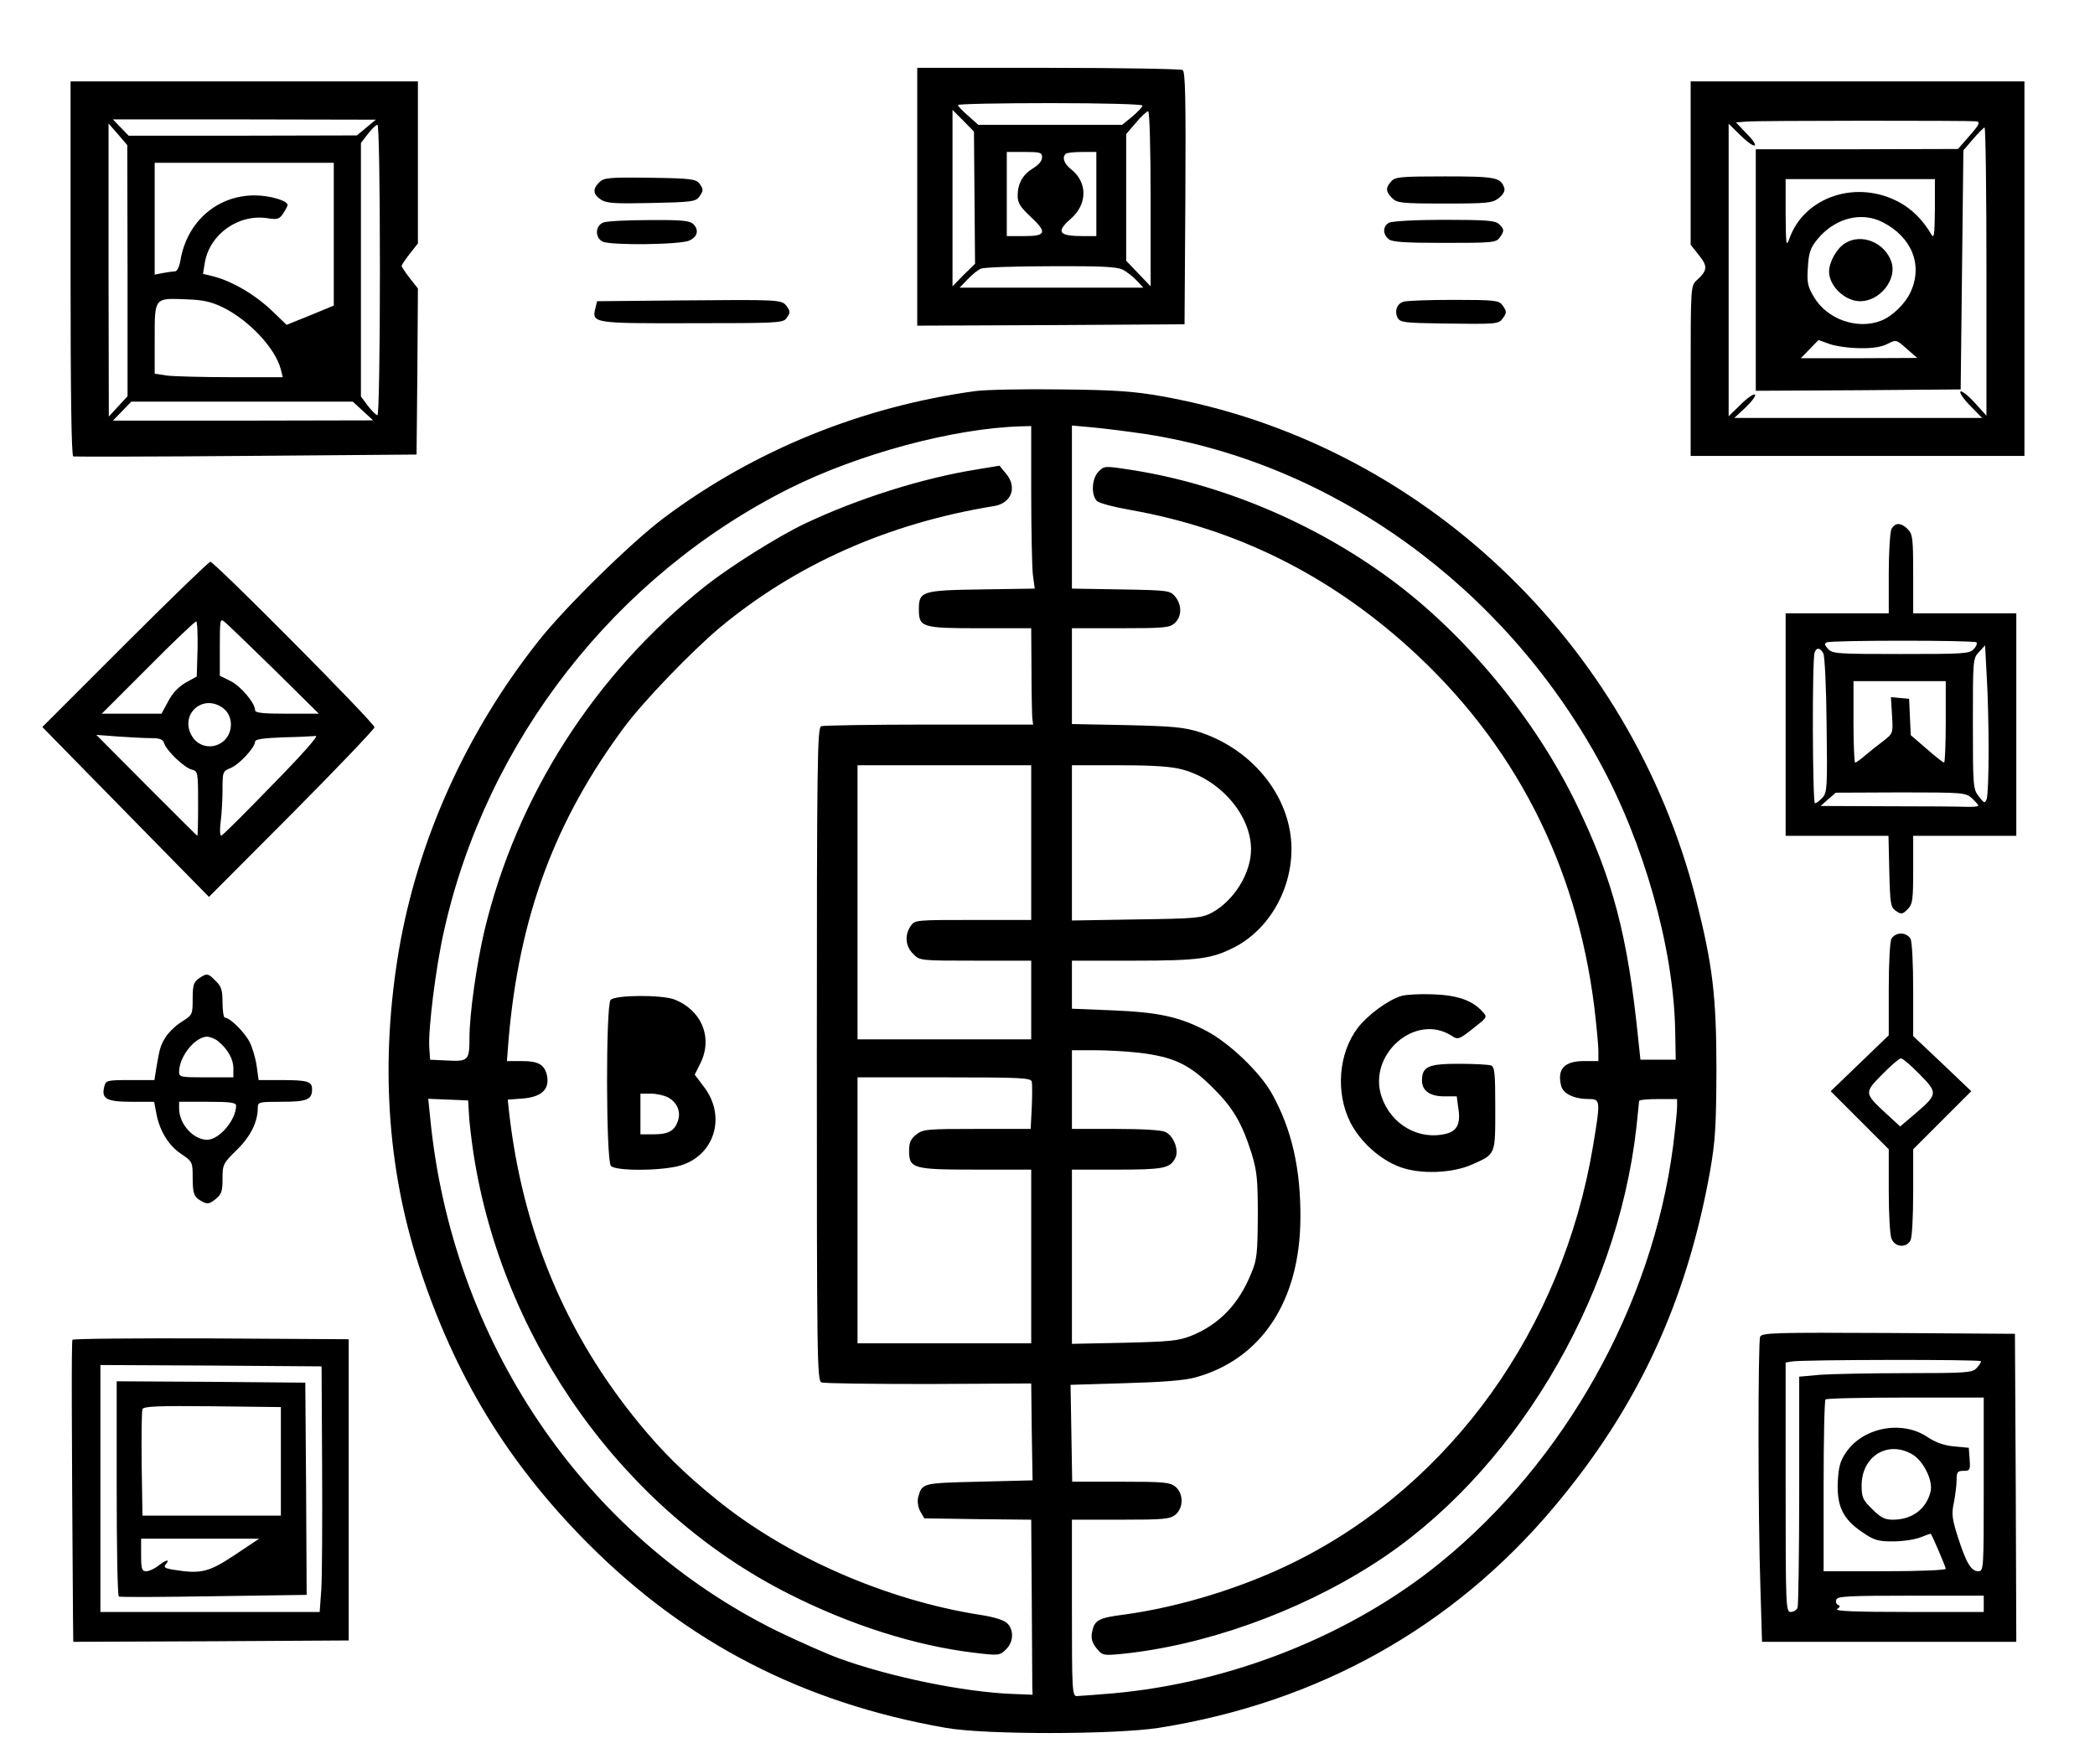<?xml version="1.0" standalone="no"?>
<!DOCTYPE svg PUBLIC "-//W3C//DTD SVG 20010904//EN"
 "http://www.w3.org/TR/2001/REC-SVG-20010904/DTD/svg10.dtd">
<svg version="1.0" xmlns="http://www.w3.org/2000/svg"
 width="772pt" height="650pt" viewBox="0 0 772 650"
 preserveAspectRatio="xMidYMid meet">
<g transform="translate(0,650) scale(0.1,-0.1)"
fill="#000000" stroke="none">
<path d="M3380 5775 l0 -475 493 2 492 3 3 464 c2 365 0 466 -10 473 -7 4
-230 8 -495 8 l-483 0 0 -475z m830 336 c0 -5 -17 -23 -37 -40 l-38 -31 -265
0 -265 0 -37 33 c-21 18 -38 36 -38 40 0 4 153 7 340 7 202 0 340 -4 340 -9z
m-619 -340 l2 -243 -42 -41 -41 -42 0 325 0 325 40 -40 39 -40 2 -244z m649
-3 l0 -323 -45 47 -45 47 0 234 0 233 36 42 c19 23 40 42 45 42 5 0 9 -132 9
-322z m-400 152 c0 -13 -13 -28 -33 -40 -38 -23 -57 -56 -57 -102 0 -25 10
-41 45 -74 65 -60 61 -74 -20 -74 l-65 0 0 155 0 155 65 0 c59 0 65 -2 65 -20z
m200 -135 l0 -155 -49 0 c-90 0 -101 15 -45 64 62 54 62 135 0 183 -25 20 -33
43 -19 56 3 4 30 7 60 7 l53 0 0 -155z m98 -279 c15 -8 38 -26 51 -40 l24 -26
-338 0 -339 0 30 31 c16 17 38 35 49 39 11 5 127 9 258 9 186 1 244 -2 265
-13z"/>
<path d="M260 5511 c0 -450 3 -690 10 -693 5 -1 292 -1 637 2 l628 5 3 306 2
306 -30 38 c-16 21 -30 41 -30 45 0 4 14 24 30 45 l30 38 0 298 0 299 -640 0
-640 0 0 -689z m1090 519 l-35 -29 -421 -1 -420 0 -29 30 -29 30 485 0 484 -1
-35 -29z m-880 -528 l0 -462 -35 -38 -34 -37 -1 540 0 540 35 -40 34 -40 1
-463z m930 3 c0 -302 -4 -535 -9 -535 -5 0 -20 15 -35 34 l-26 35 0 467 0 467
26 34 c14 18 29 33 35 33 5 0 9 -204 9 -535z m-170 132 l0 -263 -87 -36 -87
-35 -55 53 c-61 58 -141 105 -209 124 l-44 11 7 42 c18 104 123 179 230 163
37 -6 44 -4 59 18 9 14 16 28 16 30 0 17 -67 36 -122 36 -138 0 -249 -97 -273
-239 -4 -23 -12 -41 -20 -41 -7 0 -27 -3 -44 -6 l-31 -6 0 206 0 206 330 0
330 0 0 -263z m-408 -270 c97 -48 194 -152 213 -229 l7 -28 -190 0 c-104 0
-210 3 -236 6 l-46 7 0 128 c0 153 -2 151 116 146 63 -2 93 -9 136 -30z m516
-382 l37 -34 -479 -1 -480 0 34 35 34 35 408 0 408 0 38 -35z"/>
<path d="M6230 5899 l0 -301 31 -39 c33 -41 31 -56 -10 -93 -20 -19 -21 -27
-21 -333 l0 -313 615 0 615 0 0 690 0 690 -615 0 -615 0 0 -301z m1053 154
c15 -3 11 -12 -25 -53 l-43 -49 -372 -1 -373 0 0 -445 0 -445 378 2 377 3 5
440 5 441 36 42 c20 23 39 42 42 42 4 0 7 -239 7 -531 l0 -531 -44 49 c-24 26
-48 45 -52 40 -4 -4 12 -28 36 -52 l44 -45 -457 0 -456 0 42 39 c23 22 38 43
34 47 -4 4 -28 -12 -52 -36 l-45 -44 0 539 0 539 45 -44 c55 -54 74 -45 20 9
l-38 40 39 3 c46 4 820 4 847 1z m-153 -325 c-1 -94 -3 -109 -13 -92 -31 53
-71 93 -117 118 -157 86 -351 22 -406 -133 -12 -33 -13 -25 -14 92 l0 127 275
0 275 0 0 -112z m-192 -47 c107 -55 148 -157 103 -256 -19 -43 -68 -91 -110
-107 -88 -34 -199 6 -247 88 -23 39 -26 53 -22 109 3 53 9 71 34 102 64 79
162 105 242 64z m-83 -464 c47 -1 80 5 101 16 31 16 32 16 70 -18 l39 -34
-214 -1 -215 0 33 34 32 33 42 -15 c23 -8 74 -15 112 -15z"/>
<path d="M6798 5603 c-31 -20 -58 -69 -58 -105 1 -53 59 -108 115 -108 72 0
136 80 115 144 -24 73 -112 108 -172 69z"/>
<path d="M2208 5828 c-25 -25 -23 -44 7 -64 20 -13 50 -15 185 -12 146 3 163
5 176 22 17 24 17 28 1 50 -12 16 -32 19 -182 21 -152 2 -170 0 -187 -17z"/>
<path d="M5127 5832 c-22 -24 -21 -38 3 -62 18 -18 33 -20 194 -20 159 0 175
2 199 20 17 14 24 27 20 38 -13 38 -31 42 -218 42 -164 0 -184 -2 -198 -18z"/>
<path d="M2223 5680 c-30 -12 -31 -55 -3 -70 28 -15 290 -12 321 4 30 14 35
39 14 60 -14 13 -41 16 -163 15 -81 0 -157 -4 -169 -9z"/>
<path d="M5118 5679 c-23 -13 -23 -42 -1 -60 12 -11 60 -14 205 -14 176 0 191
1 204 19 18 25 18 31 -2 50 -13 13 -45 16 -202 16 -108 0 -194 -5 -204 -11z"/>
<path d="M2513 5393 l-313 -3 -6 -26 c-14 -55 -8 -56 357 -55 306 0 334 1 346
17 16 22 16 26 1 47 -18 23 -29 23 -385 20z"/>
<path d="M5171 5388 c-24 -8 -33 -35 -21 -59 10 -17 24 -19 163 -21 204 -3
209 -2 224 18 16 22 16 26 -1 50 -13 17 -28 19 -181 19 -91 0 -174 -3 -184 -7z"/>
<path d="M3595 5059 c-419 -57 -817 -219 -1148 -467 -118 -88 -363 -328 -461
-452 -268 -338 -446 -734 -516 -1141 -69 -408 -44 -798 72 -1158 132 -408 327
-729 623 -1027 366 -368 795 -589 1320 -681 146 -26 623 -25 785 0 587 93
1083 370 1455 812 310 368 490 756 577 1242 19 110 22 162 23 368 0 276 -14
388 -75 630 -242 953 -1021 1687 -1970 1855 -101 18 -171 23 -370 25 -135 2
-276 -1 -315 -6z m205 -376 c0 -137 3 -271 6 -300 l7 -52 -196 -3 c-220 -3
-231 -7 -231 -73 0 -67 11 -70 224 -70 l190 0 1 -155 c0 -85 2 -165 3 -177 l3
-23 -383 0 c-210 0 -389 -3 -398 -6 -14 -6 -16 -121 -16 -1209 0 -1121 1
-1203 17 -1209 9 -4 187 -6 395 -6 l378 2 2 -179 3 -178 -198 -5 c-212 -5
-209 -5 -224 -59 -3 -15 0 -35 8 -50 l15 -26 197 -3 197 -2 2 -295 c1 -162 2
-307 2 -322 l1 -28 -75 3 c-180 7 -452 63 -641 132 -46 17 -147 62 -224 99
-715 352 -1201 1071 -1280 1894 l-7 68 74 -3 73 -3 3 -50 c1 -27 9 -94 17
-147 107 -690 553 -1314 1161 -1621 227 -115 466 -191 682 -217 91 -11 95 -11
118 11 29 27 31 72 6 97 -12 12 -47 23 -98 31 -348 54 -716 215 -977 428 -118
96 -196 173 -282 278 -271 330 -429 708 -479 1146 l-5 47 56 4 c69 6 98 34 89
83 -9 42 -31 55 -94 55 l-54 0 6 78 c39 455 171 810 429 1156 74 98 244 274
348 362 281 234 623 386 1011 449 66 10 88 71 44 121 l-23 28 -84 -14 c-201
-32 -440 -108 -634 -200 -99 -47 -278 -160 -365 -229 -409 -325 -696 -774
-815 -1271 -29 -123 -55 -308 -55 -394 0 -83 -4 -88 -81 -84 l-64 3 -3 43 c-5
66 24 299 54 431 156 701 632 1310 1273 1631 256 128 606 222 854 229 l37 1 0
-247z m425 217 c688 -108 1315 -561 1668 -1205 165 -300 274 -689 280 -991 l2
-109 -65 0 -65 0 -8 75 c-39 383 -93 588 -227 865 -152 315 -409 627 -685 830
-284 210 -633 356 -973 406 -80 12 -84 12 -104 -9 -25 -25 -28 -86 -6 -108 7
-8 65 -23 128 -34 385 -69 724 -237 1022 -506 387 -350 617 -797 683 -1325 8
-68 15 -140 15 -161 l0 -38 -53 0 c-73 0 -100 -30 -84 -92 8 -29 48 -48 103
-48 42 0 42 -6 14 -175 -113 -671 -520 -1240 -1092 -1527 -193 -97 -430 -170
-638 -198 -93 -12 -107 -20 -116 -65 -4 -22 0 -38 16 -58 22 -27 25 -28 89
-22 306 30 653 153 931 331 511 325 898 968 970 1609 5 50 10 93 10 98 0 4 32
7 70 7 l70 0 0 -29 c0 -17 -7 -83 -15 -147 -77 -585 -398 -1158 -856 -1531
-329 -268 -771 -444 -1209 -483 -63 -5 -123 -10 -132 -10 -17 0 -18 22 -18
325 l0 325 179 0 c159 0 181 2 202 18 31 26 31 78 0 104 -21 16 -43 18 -202
18 l-178 0 -3 179 -3 178 200 6 c139 4 218 10 259 21 245 67 387 283 388 589
1 181 -32 326 -105 457 -44 79 -158 188 -243 232 -98 51 -174 68 -346 75
l-148 6 0 88 0 89 228 0 c239 0 287 7 370 49 154 79 242 274 201 450 -36 156
-163 289 -328 343 -56 18 -98 22 -268 26 l-203 4 0 177 0 176 179 0 c162 0
181 2 200 19 26 24 27 66 2 97 -19 23 -24 24 -200 27 l-181 3 0 300 0 301 78
-7 c42 -4 131 -15 197 -25z m-425 -1505 l0 -285 -214 0 c-211 0 -215 0 -230
-22 -23 -33 -20 -75 9 -103 24 -25 25 -25 230 -25 l205 0 0 -145 0 -145 -320
0 -320 0 0 505 0 505 320 0 320 0 0 -285z m555 270 c141 -37 255 -168 255
-295 0 -88 -63 -189 -144 -233 -38 -20 -57 -22 -278 -25 l-238 -4 0 286 0 286
173 0 c123 0 190 -4 232 -15z m-160 -1044 c128 -15 186 -42 270 -125 78 -77
110 -130 147 -246 20 -66 23 -95 23 -230 -1 -136 -3 -162 -23 -209 -46 -116
-119 -192 -224 -234 -46 -18 -80 -21 -245 -25 l-193 -4 0 321 0 321 166 0
c170 0 195 5 214 41 16 29 -4 83 -36 98 -15 7 -86 11 -184 11 l-160 0 0 145 0
145 83 0 c45 0 118 -4 162 -9z m-393 -107 c2 -9 2 -52 0 -95 l-4 -79 -197 0
c-185 0 -200 -1 -225 -21 -20 -16 -26 -29 -26 -59 0 -66 13 -70 247 -70 l203
0 0 -320 0 -320 -320 0 -320 0 0 490 0 490 319 0 c286 0 320 -2 323 -16z"/>
<path d="M2250 2815 c-18 -21 -17 -589 1 -611 16 -20 188 -19 256 1 127 38
170 182 87 290 l-34 45 20 40 c48 94 7 197 -95 237 -47 18 -220 17 -235 -2z
m210 -358 c35 -18 50 -53 38 -88 -13 -37 -35 -49 -92 -49 l-46 0 0 75 0 75 38
0 c20 0 48 -6 62 -13z"/>
<path d="M5164 2830 c-50 -15 -125 -71 -161 -118 -71 -94 -82 -239 -27 -348
36 -71 109 -137 182 -164 74 -28 193 -24 267 9 87 39 85 34 85 206 0 130 -2
154 -16 159 -9 3 -62 6 -118 6 -113 0 -136 -10 -136 -62 0 -37 29 -58 82 -58
l46 0 6 -45 c9 -54 -5 -82 -42 -92 -102 -27 -206 32 -241 136 -52 155 124 309
257 225 25 -17 29 -15 90 34 42 33 43 35 25 54 -37 42 -94 61 -183 64 -47 2
-99 -1 -116 -6z"/>
<path d="M6970 4551 c-5 -11 -10 -84 -10 -165 l0 -146 -190 0 -190 0 0 -410 0
-410 190 0 189 0 3 -131 c3 -122 5 -133 25 -146 19 -13 24 -12 42 6 19 19 21
33 21 146 l0 125 190 0 190 0 0 410 0 410 -190 0 -190 0 0 145 c0 132 -2 147
-20 165 -25 25 -46 25 -60 1z m313 -418 c4 -3 0 -15 -10 -25 -15 -17 -37 -18
-268 -18 -235 0 -253 1 -269 19 -13 15 -14 20 -4 24 19 8 544 8 551 0z m45
-398 c0 -88 -3 -169 -7 -179 -7 -17 -9 -17 -29 9 -21 27 -22 36 -22 268 0 236
0 241 23 265 l22 24 6 -114 c4 -62 7 -185 7 -273z m-609 357 c5 -9 11 -128 12
-264 3 -229 2 -248 -15 -267 -11 -12 -23 -21 -28 -21 -9 0 -11 532 -1 556 7
19 20 18 32 -4z m451 -252 c0 -82 -3 -150 -6 -150 -4 0 -33 23 -65 51 l-58 50
-3 67 -3 67 -34 3 -33 3 4 -66 c4 -67 4 -67 -30 -94 -19 -14 -49 -38 -67 -53
-18 -16 -35 -28 -39 -28 -3 0 -6 68 -6 150 l0 150 170 0 170 0 0 -150z m97
-282 c13 -12 23 -24 23 -27 0 -3 -21 -5 -47 -4 -27 1 -157 2 -291 2 l-243 1
28 25 28 24 239 1 c233 0 240 -1 263 -22z"/>
<path d="M460 4125 l-304 -304 194 -198 c107 -109 245 -250 307 -313 l113
-115 305 306 c168 169 305 313 305 319 0 16 -590 610 -605 610 -5 0 -147 -137
-315 -305z m550 -92 l165 -163 -117 0 c-89 0 -118 3 -118 13 0 26 -52 88 -90
107 l-40 20 0 106 c0 100 1 106 17 93 10 -8 92 -87 183 -176z m-282 75 l-3
-101 -40 -22 c-26 -15 -49 -38 -65 -69 l-25 -46 -110 0 -110 0 170 170 c93 94
173 170 178 170 4 0 6 -46 5 -102z m96 -219 c35 -28 36 -86 2 -118 -37 -34
-94 -26 -119 17 -47 81 43 159 117 101z m-268 -109 c33 0 44 -4 49 -19 8 -27
75 -91 102 -97 22 -6 23 -9 23 -125 0 -65 -1 -119 -3 -119 -1 0 -85 84 -187
186 l-185 186 79 -6 c43 -3 98 -6 122 -6z m448 -172 c-98 -101 -182 -185 -188
-187 -5 -2 -7 17 -3 50 4 30 7 84 7 120 0 65 1 67 30 79 32 13 90 76 90 97 0
9 29 13 103 16 56 1 110 4 121 5 11 1 -54 -72 -160 -180z"/>
<path d="M6970 3041 c-6 -12 -10 -91 -10 -188 l0 -168 -107 -103 -107 -103
107 -107 107 -107 0 -152 c0 -83 4 -163 10 -177 12 -32 54 -36 70 -7 6 11 10
88 10 178 l0 158 107 107 107 107 -107 102 -107 101 0 170 c0 97 -4 178 -10
189 -6 11 -21 19 -35 19 -14 0 -29 -8 -35 -19z m104 -500 c68 -69 67 -73 -18
-146 l-54 -46 -52 48 c-81 75 -81 76 -14 144 32 33 63 59 69 59 6 0 37 -26 69
-59z"/>
<path d="M732 2894 c-18 -13 -22 -24 -22 -74 0 -59 -1 -60 -40 -85 -23 -14
-49 -40 -60 -57 -19 -31 -22 -42 -35 -120 l-6 -38 -89 0 c-87 0 -90 -1 -96
-25 -11 -44 9 -55 101 -55 l83 0 7 -37 c11 -66 44 -122 91 -154 43 -29 44 -31
44 -87 0 -63 5 -74 36 -90 18 -10 27 -8 48 9 22 18 26 28 26 75 0 53 2 57 53
107 51 50 77 103 77 156 0 20 5 21 88 21 93 0 112 8 112 46 0 29 -16 34 -115
34 l-82 0 -7 51 c-4 29 -16 69 -26 89 -19 37 -73 90 -91 90 -5 0 -9 25 -9 55
0 46 -4 60 -25 80 -28 29 -33 30 -63 9z m73 -232 c35 -29 55 -65 55 -99 l0
-33 -100 0 c-94 0 -100 1 -100 20 0 57 59 130 104 130 11 -1 30 -8 41 -18z
m65 -236 c0 -53 -62 -126 -107 -126 -50 0 -103 58 -103 115 l0 25 105 0 c83 0
105 -3 105 -14z"/>
<path d="M6486 1574 c-8 -21 -8 -666 1 -921 l6 -203 469 0 468 0 -2 568 -3
567 -466 3 c-419 2 -467 1 -473 -14z m814 -90 c0 -4 -7 -16 -17 -26 -15 -16
-36 -18 -258 -18 -133 0 -276 -3 -318 -6 l-77 -7 0 -418 c0 -229 -3 -424 -6
-433 -3 -9 -15 -16 -25 -16 -18 0 -19 15 -19 459 l0 460 23 4 c39 7 697 8 697
1z m10 -454 c0 -312 0 -320 -20 -320 -26 0 -44 29 -75 125 -22 69 -24 86 -15
128 5 26 10 64 10 82 0 31 3 35 26 35 23 0 25 3 22 43 l-3 42 -55 5 c-38 4
-68 15 -98 35 -94 63 -238 35 -300 -58 -22 -32 -27 -54 -30 -111 -3 -88 20
-135 92 -183 42 -29 57 -33 112 -33 36 0 81 7 101 15 20 8 37 14 38 13 7 -10
55 -122 55 -129 0 -5 -101 -9 -225 -9 l-225 0 0 313 c0 173 3 317 7 320 3 4
136 7 295 7 l288 0 0 -320z m-262 110 c41 -25 76 -97 66 -137 -16 -64 -68
-103 -139 -103 -30 0 -45 8 -76 39 -35 34 -39 44 -39 87 0 109 98 168 188 114z
m262 -550 l0 -30 -277 0 c-199 0 -274 3 -263 11 11 7 12 12 3 15 -7 3 -9 12
-6 20 4 12 50 14 274 14 l269 0 0 -30z"/>
<path d="M267 1563 c-4 -7 -3 -313 2 -1026 l1 -87 508 2 507 3 0 555 0 555
-507 3 c-279 1 -509 -1 -511 -5z m920 -468 c1 -203 0 -407 -3 -452 l-6 -83
-404 0 -404 0 0 455 0 455 408 -2 407 -3 2 -370z"/>
<path d="M430 1016 c0 -217 3 -397 8 -399 4 -3 161 -2 350 1 l342 5 -2 391 -3
391 -347 3 -348 2 0 -394z m605 99 l0 -200 -255 0 -255 0 -3 190 c-1 104 0
195 3 202 3 11 57 13 257 11 l253 -3 0 -200z m-170 -345 c-96 -64 -125 -71
-228 -54 -30 5 -35 9 -26 20 17 20 1 17 -28 -6 -14 -11 -34 -20 -44 -20 -16 0
-19 8 -19 60 l0 60 218 0 217 0 -90 -60z"/>
</g>
</svg>
